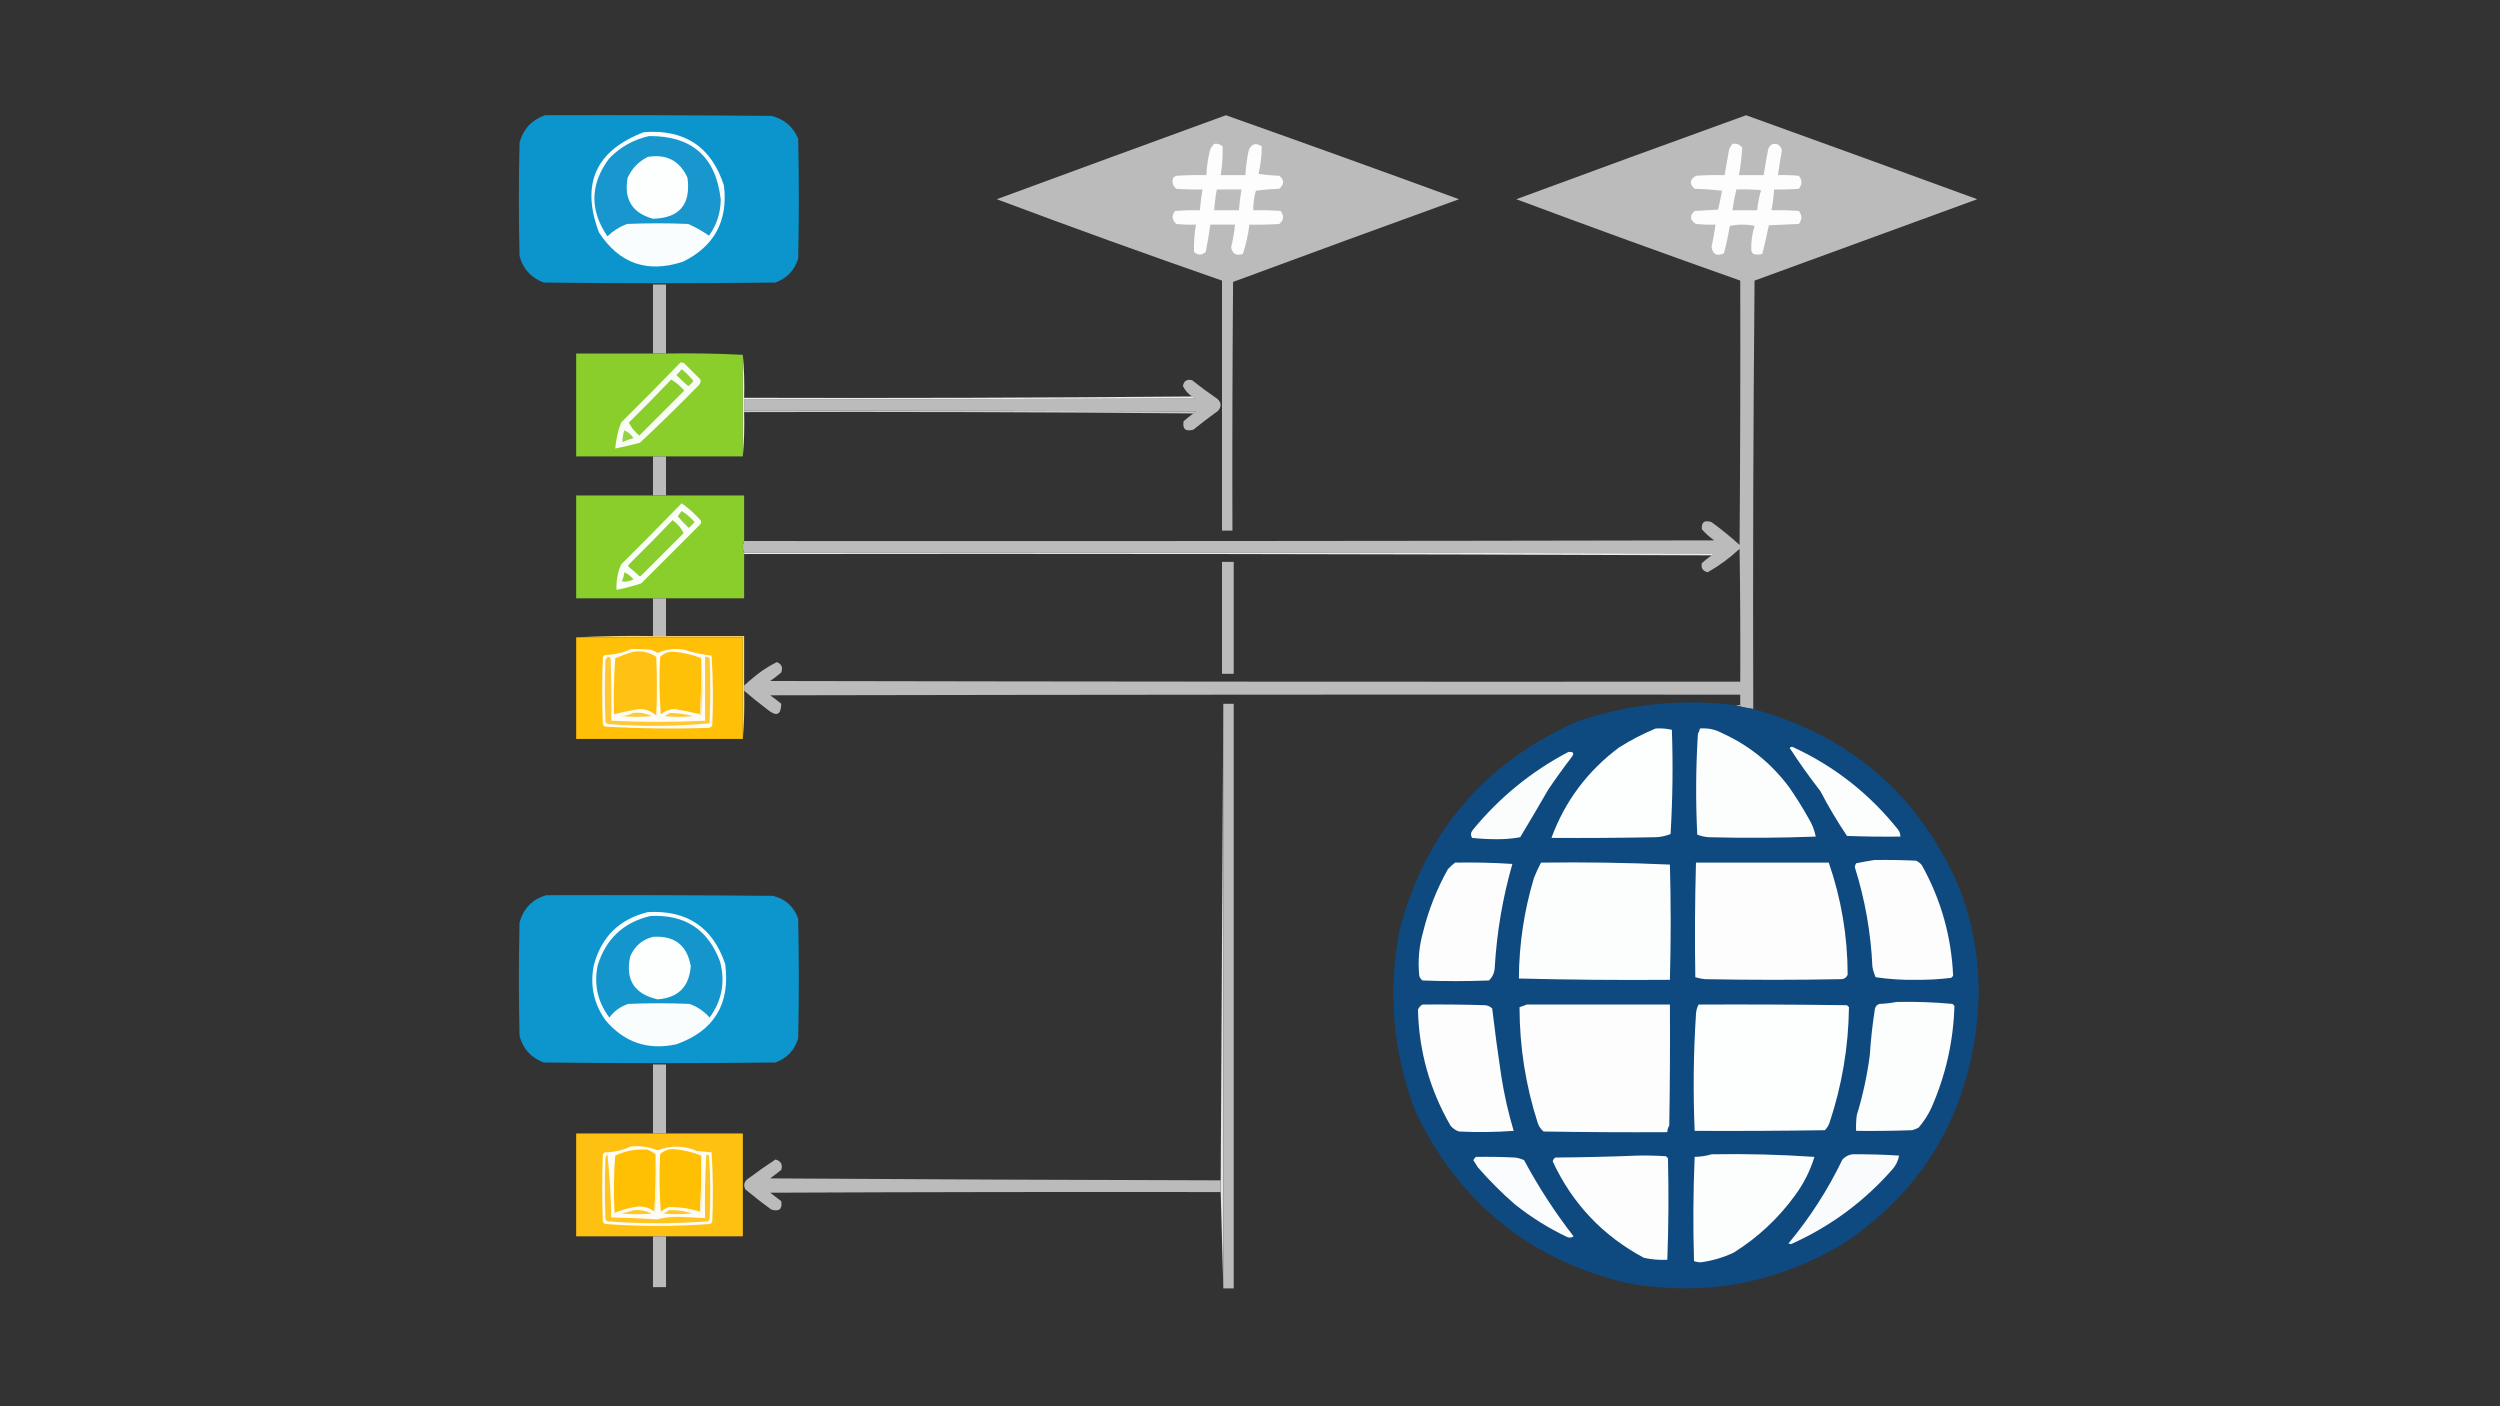 <svg xmlns="http://www.w3.org/2000/svg" xmlns:xlink="http://www.w3.org/1999/xlink" version="1.1" width="1920" height="1080" style="shape-rendering: geometricprecision; text-rendering: geometricprecision; fill-rule: evenodd; clip-rule: evenodd;"><rect width="100%" height="100%" fill="#333333" stroke="none"/><rect id="backgroundrect" width="100%" height="100%" x="0" y="0" fill="none" stroke="none"/>










































































<g class="currentLayer" style=""><title>Layer 1</title><g id="svg_1" class="selected" fill-opacity="0" fill="#000000"><path style="opacity:1" fill="#000000" d="M1.038,-2.038 C641.038,-2.038 1281.038,-2.038 1921.038,-2.038 C1921.038,357.962 1921.038,717.962 1921.038,1077.962 C1281.038,1077.962 641.038,1077.962 1.038,1077.962 C1.038,717.962 1.038,357.962 1.038,-2.038 z" id="svg_2"/></g><g id="svg_3"><path style="opacity:1" fill="#0c95cd" d="M 418.5,88.5 C 476.501,88.333 534.501,88.5 592.5,89C 602.269,91.458 609.102,97.291 613,106.5C 613.667,137.167 613.667,167.833 613,198.5C 610.288,207.548 604.454,213.714 595.5,217C 536.167,217.667 476.833,217.667 417.5,217C 407.809,213.311 401.643,206.478 399,196.5C 398.333,167.5 398.333,138.5 399,109.5C 401.95,99.055 408.45,92.055 418.5,88.5 Z" id="svg_4"/></g><g id="svg_5"><path style="opacity:1" fill="#bbbbbb" d="M 941.5,88.5 C 1001.25,109.694 1060.91,131.194 1120.5,153C 1062.57,173.975 1004.74,195.142 947,216.5C 946.5,280.166 946.333,343.832 946.5,407.5C 943.833,407.5 941.167,407.5 938.5,407.5C 938.5,343.5 938.5,279.5 938.5,215.5C 880.602,195.367 822.935,174.533 765.5,153C 824.227,131.372 882.893,109.872 941.5,88.5 Z" id="svg_6"/></g><g id="svg_7"><path style="opacity:1" fill="#bbbbbb" d="M 1346.5,544.5 C 1341.68,543.821 1337.01,542.821 1332.5,541.5C 1333.83,541.5 1335.17,541.5 1336.5,541.5C 1336.5,538.833 1336.5,536.167 1336.5,533.5C 1088.17,533.333 839.833,533.5 591.5,534C 594.423,536.045 597.257,538.212 600,540.5C 599.886,549.104 596.386,550.604 589.5,545C 583.312,540.303 577.312,535.469 571.5,530.5C 571.5,529.167 571.5,527.833 571.5,526.5C 575.873,522.457 580.539,518.624 585.5,515C 589.06,512.597 592.727,510.43 596.5,508.5C 600.254,509.852 601.421,512.518 600,516.5C 597.257,518.788 594.423,520.955 591.5,523C 839.833,523.5 1088.17,523.667 1336.5,523.5C 1336.67,489.498 1336.5,455.498 1336,421.5C 1328.51,428.499 1320.34,434.499 1311.5,439.5C 1307.72,438.563 1306.22,436.229 1307,432.5C 1309.44,430.371 1311.94,428.371 1314.5,426.5C 1315.29,426.217 1315.96,425.717 1316.5,425C 1068.17,424.5 819.834,424.333 571.5,424.5C 570.167,421.5 570.167,418.5 571.5,415.5C 819.834,415.667 1068.17,415.5 1316.5,415C 1312.98,412.48 1309.82,409.647 1307,406.5C 1306.56,400.96 1309.06,399.127 1314.5,401C 1322.02,406.495 1329.19,412.329 1336,418.5C 1336.5,350.834 1336.67,283.167 1336.5,215.5C 1279.01,195.17 1221.68,174.336 1164.5,153C 1223.26,131.303 1282.09,109.803 1341,88.5C 1400.22,109.861 1459.39,131.361 1518.5,153C 1461.5,173.833 1404.5,194.667 1347.5,215.5C 1346.5,325.165 1346.17,434.831 1346.5,544.5 Z" id="svg_8"/></g><g id="svg_9"><path style="opacity:1" fill="#fafdfe" d="M 494.5,101.5 C 525.916,99.121 546.416,112.787 556,142.5C 559.207,169.596 548.707,189.096 524.5,201C 497.11,209.983 475.61,202.483 460,178.5C 445.951,141.271 457.451,115.604 494.5,101.5 Z" id="svg_10"/></g><g id="svg_11"><path style="opacity:1" fill="#1797ce" d="M 498.5,104.5 C 531.431,104.271 549.764,120.437 553.5,153C 553.504,163.32 550.504,172.654 544.5,181C 539.64,177.559 534.307,174.559 528.5,172C 512.833,171.333 497.167,171.333 481.5,172C 475.853,174.148 470.853,177.315 466.5,181.5C 452.688,161.205 453.188,141.205 468,121.5C 476.571,112.802 486.737,107.135 498.5,104.5 Z" id="svg_12"/></g><g id="svg_13"><path style="opacity:1" fill="#fdfdfd" d="M 932.5,110.5 C 935.044,110.104 937.211,110.771 939,112.5C 939.159,119.87 938.659,127.203 937.5,134.5C 943.833,134.5 950.167,134.5 956.5,134.5C 956.818,128.105 957.652,121.772 959,115.5C 961.164,110.338 964.498,109.338 969,112.5C 969.042,119.586 968.209,126.586 966.5,133.5C 971.802,134.329 977.136,134.829 982.5,135C 986.436,138.159 986.436,141.492 982.5,145C 976.472,145.17 970.472,145.67 964.5,146.5C 963.097,151.392 962.43,156.392 962.5,161.5C 969.508,161.334 976.508,161.5 983.5,162C 986.343,165.619 986.01,168.952 982.5,172C 974.841,172.5 967.174,172.666 959.5,172.5C 958.632,180.221 956.965,187.721 954.5,195C 949.542,196.69 946.542,195.023 945.5,190C 946.919,184.231 947.919,178.397 948.5,172.5C 942.167,172.5 935.833,172.5 929.5,172.5C 928.552,179.519 927.386,186.519 926,193.5C 923,196.167 920,196.167 917,193.5C 916.79,186.463 917.29,179.463 918.5,172.5C 913.489,172.666 908.489,172.499 903.5,172C 899.99,168.952 899.657,165.619 902.5,162C 908.825,161.5 915.158,161.334 921.5,161.5C 921.949,156.137 922.616,150.804 923.5,145.5C 916.825,145.666 910.158,145.5 903.5,145C 900.713,142.833 899.88,139.999 901,136.5C 901.75,135.874 902.584,135.374 903.5,135C 911.159,134.5 918.826,134.334 926.5,134.5C 926.789,128.432 927.622,122.432 929,116.5C 929.564,114.113 930.73,112.113 932.5,110.5 Z" id="svg_14"/></g><g id="svg_15" class=""><path style="opacity:1" fill="#fdfdfd" d="M 1330.5,110.5 C 1333.69,109.961 1336.19,110.961 1338,113.5C 1337.61,120.52 1336.78,127.52 1335.5,134.5C 1341.83,134.5 1348.17,134.5 1354.5,134.5C 1355.53,127.821 1356.69,121.154 1358,114.5C 1359.33,110.896 1361.83,109.729 1365.5,111C 1367.12,112.117 1368.12,113.617 1368.5,115.5C 1367.34,121.821 1366.34,128.154 1365.5,134.5C 1370.84,134.334 1376.18,134.501 1381.5,135C 1384.17,138.333 1384.17,141.667 1381.5,145C 1375.18,145.5 1368.84,145.666 1362.5,145.5C 1362.15,150.878 1361.49,156.211 1360.5,161.5C 1367.51,161.334 1374.51,161.5 1381.5,162C 1384.09,165.297 1384.09,168.631 1381.5,172C 1373.83,172.333 1366.17,172.667 1358.5,173C 1356.96,180.393 1355.29,187.726 1353.5,195C 1351.17,195.667 1348.83,195.667 1346.5,195C 1345.87,194.25 1345.37,193.416 1345,192.5C 1344.74,186.043 1345.58,179.709 1347.5,173.5C 1341.17,172.167 1334.83,172.167 1328.5,173.5C 1327.32,180.579 1325.82,187.579 1324,194.5C 1318.43,197.044 1315.26,195.377 1314.5,189.5C 1315.78,183.872 1316.78,178.205 1317.5,172.5C 1312.49,172.666 1307.49,172.499 1302.5,172C 1297.77,169.078 1297.43,165.745 1301.5,162C 1307.5,161.667 1313.5,161.333 1319.5,161C 1320.64,156.22 1321.64,151.386 1322.5,146.5C 1315.52,145.669 1308.52,145.169 1301.5,145C 1297.27,141.157 1297.6,137.823 1302.5,135C 1309.83,134.5 1317.16,134.334 1324.5,134.5C 1325.71,127.856 1326.88,121.189 1328,114.5C 1328.66,113.016 1329.5,111.683 1330.5,110.5 Z" id="svg_16"/></g><g id="svg_17"><path style="opacity:1" fill="#fdfefe" d="M 497.5,120.5 C 511.852,118.091 522.018,123.424 528,136.5C 530.71,156.98 521.877,167.48 501.5,168C 485.541,163.615 479.041,153.115 482,136.5C 485.355,129.313 490.522,123.979 497.5,120.5 Z" id="svg_18"/></g><g id="svg_19"><path style="opacity:1" fill="#bcbcbc" d="M 934.5,145.5 C 940.833,145.5 947.167,145.5 953.5,145.5C 952.554,150.793 951.887,156.126 951.5,161.5C 945.167,161.5 938.833,161.5 932.5,161.5C 932.845,156.122 933.512,150.789 934.5,145.5 Z" id="svg_20"/></g><g id="svg_21"><path style="opacity:1" fill="#bcbcbc" d="M 1333.5,145.5 C 1339.84,145.334 1346.18,145.5 1352.5,146C 1351.02,151.046 1350.02,156.213 1349.5,161.5C 1343.17,161.5 1336.83,161.5 1330.5,161.5C 1331.25,156.087 1332.25,150.754 1333.5,145.5 Z" id="svg_22"/></g><g id="svg_23"><path style="opacity:1" fill="#babbba" d="M 511.5,271.5 C 508.167,271.5 504.833,271.5 501.5,271.5C 501.5,253.833 501.5,236.167 501.5,218.5C 504.833,218.5 508.167,218.5 511.5,218.5C 511.5,236.167 511.5,253.833 511.5,271.5 Z" id="svg_24"/></g><g id="svg_25"><path style="opacity:1" fill="#89ce2b" d="M 501.5,271.5 C 504.833,271.5 508.167,271.5 511.5,271.5C 531.34,271.17 551.007,271.503 570.5,272.5C 570.5,298.5 570.5,324.5 570.5,350.5C 550.833,350.5 531.167,350.5 511.5,350.5C 508.167,350.5 504.833,350.5 501.5,350.5C 481.833,350.5 462.167,350.5 442.5,350.5C 442.5,324.167 442.5,297.833 442.5,271.5C 462.167,271.5 481.833,271.5 501.5,271.5 Z" id="svg_26"/></g><g id="svg_27"><path style="opacity:1" fill="#f9fcf5" d="M 522.5,278.5 C 523.552,278.351 524.552,278.517 525.5,279C 529.667,283.167 533.833,287.333 538,291.5C 538.315,292.908 537.982,294.241 537,295.5C 522.138,310.696 506.971,325.529 491.5,340C 485.189,341.661 478.856,343.161 472.5,344.5C 473.049,337.635 474.549,330.968 477,324.5C 492.368,309.299 507.535,293.965 522.5,278.5 Z" id="svg_28"/></g><g id="svg_29"><path style="opacity:1" fill="#8dd032" d="M 523.5,283.5 C 526.812,286.146 529.812,289.146 532.5,292.5C 531.5,294.167 530.167,295.5 528.5,296.5C 525.349,293.85 522.349,291.016 519.5,288C 521.041,286.629 522.375,285.129 523.5,283.5 Z" id="svg_30"/></g><g id="svg_31"><path style="opacity:1" fill="#89ce2a" d="M 515.5,291.5 C 519.235,293.725 522.568,296.558 525.5,300C 514,311.5 502.5,323 491,334.5C 487.414,331.616 484.748,328.283 483,324.5C 494.035,313.632 504.869,302.632 515.5,291.5 Z" id="svg_32"/></g><g id="svg_33"><path style="opacity:1" fill="#bbbbbb" d="M 916.5,317.5 C 917.289,317.217 917.956,316.717 918.5,316C 802.834,315.5 687.167,315.333 571.5,315.5C 571.5,312.5 571.5,309.5 571.5,306.5C 686.834,306.667 802.167,306.5 917.5,306C 916.956,305.283 916.289,304.783 915.5,304.5C 912.421,302.466 910.088,299.8 908.5,296.5C 909.217,292.475 911.55,290.975 915.5,292C 921.655,296.911 927.989,301.577 934.5,306C 938.035,308.838 938.368,312.005 935.5,315.5C 929.024,320.142 922.691,324.975 916.5,330C 910.507,331.668 908.007,329.502 909,323.5C 911.439,321.371 913.939,319.371 916.5,317.5 Z" id="svg_34"/></g><g id="svg_35"><path style="opacity:1" fill="#eceee8" d="M 570.5,272.5 C 571.495,283.321 571.828,294.321 571.5,305.5C 686.335,305.833 801.001,305.5 915.5,304.5C 916.289,304.783 916.956,305.283 917.5,306C 802.167,306.5 686.834,306.667 571.5,306.5C 571.5,309.5 571.5,312.5 571.5,315.5C 571.5,315.833 571.5,316.167 571.5,316.5C 571.828,328.012 571.495,339.346 570.5,350.5C 570.5,324.5 570.5,298.5 570.5,272.5 Z" id="svg_36"/></g><g id="svg_37"><path style="opacity:1" fill="#cccccc" d="M 571.5,316.5 C 571.5,316.167 571.5,315.833 571.5,315.5C 687.167,315.333 802.834,315.5 918.5,316C 917.956,316.717 917.289,317.217 916.5,317.5C 801.668,316.5 686.668,316.167 571.5,316.5 Z" id="svg_38"/></g><g id="svg_39"><path style="opacity:1" fill="#95d343" d="M 479.5,330.5 C 482.407,331.734 484.741,333.734 486.5,336.5C 483.581,337.314 480.748,338.314 478,339.5C 478.005,336.464 478.505,333.464 479.5,330.5 Z" id="svg_40"/></g><g id="svg_41"><path style="opacity:1" fill="#babbba" d="M 501.5,350.5 C 504.833,350.5 508.167,350.5 511.5,350.5C 511.5,360.5 511.5,370.5 511.5,380.5C 508.167,380.5 504.833,380.5 501.5,380.5C 501.5,370.5 501.5,360.5 501.5,350.5 Z" id="svg_42"/></g><g id="svg_43"><path style="opacity:1" fill="#89ce2a" d="M 501.5,380.5 C 504.833,380.5 508.167,380.5 511.5,380.5C 531.5,380.5 551.5,380.5 571.5,380.5C 571.5,392.167 571.5,403.833 571.5,415.5C 570.167,418.5 570.167,421.5 571.5,424.5C 571.5,424.833 571.5,425.167 571.5,425.5C 571.5,436.833 571.5,448.167 571.5,459.5C 551.5,459.5 531.5,459.5 511.5,459.5C 508.167,459.5 504.833,459.5 501.5,459.5C 481.833,459.5 462.167,459.5 442.5,459.5C 442.5,433.167 442.5,406.833 442.5,380.5C 462.167,380.5 481.833,380.5 501.5,380.5 Z" id="svg_44"/></g><g id="svg_45"><path style="opacity:1" fill="#fbfdf8" d="M 523.5,386.5 C 528.74,390.233 533.574,394.566 538,399.5C 538.667,400.5 538.667,401.5 538,402.5C 522.833,417.667 507.667,432.833 492.5,448C 486.182,450.113 479.848,451.78 473.5,453C 473.108,446.363 474.275,439.863 477,433.5C 492.702,417.965 508.202,402.299 523.5,386.5 Z" id="svg_46"/></g><g id="svg_47"><path style="opacity:1" fill="#8ed034" d="M 523.5,392.5 C 527.235,394.725 530.568,397.558 533.5,401C 532,402.5 530.5,404 529,405.5C 525.984,402.651 523.15,399.651 520.5,396.5C 521.524,395.148 522.524,393.815 523.5,392.5 Z" id="svg_48"/></g><g id="svg_49"><path style="opacity:1" fill="#89ce2c" d="M 516.5,399.5 C 520.373,402.186 523.206,405.519 525,409.5C 514.167,420.333 503.333,431.167 492.5,442C 491.833,442.667 491.167,442.667 490.5,442C 488.093,439.715 485.593,437.549 483,435.5C 482.333,434.833 482.333,434.167 483,433.5C 494.369,422.298 505.535,410.965 516.5,399.5 Z" id="svg_50"/></g><g id="svg_51" class="" fill-opacity="0" fill="#000000"><path style="opacity:1" fill="#000000" d="M 571.5,526.5 C 571.5,513.833 571.5,501.167 571.5,488.5C 551.5,488.5 531.5,488.5 511.5,488.5C 511.5,478.833 511.5,469.167 511.5,459.5C 531.5,459.5 551.5,459.5 571.5,459.5C 571.5,448.167 571.5,436.833 571.5,425.5C 819.334,425.167 1067,425.5 1314.5,426.5C 1311.94,428.371 1309.44,430.371 1307,432.5C 1306.22,436.229 1307.72,438.563 1311.5,439.5C 1320.34,434.499 1328.51,428.499 1336,421.5C 1336.5,455.498 1336.67,489.498 1336.5,523.5C 1088.17,523.667 839.833,523.5 591.5,523C 594.423,520.955 597.257,518.788 600,516.5C 601.421,512.518 600.254,509.852 596.5,508.5C 592.727,510.43 589.06,512.597 585.5,515C 580.539,518.624 575.873,522.457 571.5,526.5 Z" id="svg_52"/></g><g id="svg_53"><path style="opacity:1" fill="#ededed" d="M 571.5,425.5 C 571.5,425.167 571.5,424.833 571.5,424.5C 819.834,424.333 1068.17,424.5 1316.5,425C 1315.96,425.717 1315.29,426.217 1314.5,426.5C 1067,425.5 819.334,425.167 571.5,425.5 Z" id="svg_54"/></g><g id="svg_55"><path style="opacity:1" fill="#bbbbbb" d="M 938.5,431.5 C 941.5,431.5 944.5,431.5 947.5,431.5C 947.5,460.167 947.5,488.833 947.5,517.5C 944.5,517.5 941.5,517.5 938.5,517.5C 938.5,488.833 938.5,460.167 938.5,431.5 Z" id="svg_56"/></g><g id="svg_57"><path style="opacity:1" fill="#8dd034" d="M 479.5,439.5 C 482.225,440.713 484.559,442.546 486.5,445C 483.509,446.523 480.509,447.023 477.5,446.5C 478.577,444.271 479.244,441.937 479.5,439.5 Z" id="svg_58"/></g><g id="svg_59"><path style="opacity:1" fill="#babbba" d="M 501.5,459.5 C 504.833,459.5 508.167,459.5 511.5,459.5C 511.5,469.167 511.5,478.833 511.5,488.5C 508.167,488.5 504.833,488.5 501.5,488.5C 501.5,478.833 501.5,469.167 501.5,459.5 Z" id="svg_60"/></g><g id="svg_61"><path style="opacity:1" fill="#ffc007" d="M 442.5,489.5 C 485.167,489.5 527.833,489.5 570.5,489.5C 570.5,515.5 570.5,541.5 570.5,567.5C 527.833,567.5 485.167,567.5 442.5,567.5C 442.5,541.5 442.5,515.5 442.5,489.5 Z" id="svg_62"/></g><g id="svg_63"><path style="opacity:1" fill="#fffcf5" d="M 484.5,498.5 C 489.511,498.334 494.511,498.501 499.5,499C 501.536,499.454 503.37,500.287 505,501.5C 511.525,498.595 518.359,497.762 525.5,499C 532.36,501.233 539.36,502.733 546.5,503.5C 547.666,521.491 547.833,539.491 547,557.5C 546.25,558.126 545.416,558.626 544.5,559C 517.811,559.893 491.144,559.56 464.5,558C 464,557.5 463.5,557 463,556.5C 462.333,539.167 462.333,521.833 463,504.5C 463.5,504 464,503.5 464.5,503C 471.612,502.911 478.279,501.411 484.5,498.5 Z" id="svg_64"/></g><g id="svg_65"><path style="opacity:1" fill="#ffc008" d="M 538.5,505.5 C 538.829,520.01 538.496,534.343 537.5,548.5C 531.062,546.933 524.562,545.599 518,544.5C 514.07,544.754 510.57,546.087 507.5,548.5C 506.334,533.845 506.167,519.178 507,504.5C 509.773,501.781 513.106,500.447 517,500.5C 524.457,501.044 531.624,502.711 538.5,505.5 Z" id="svg_66"/></g><g id="svg_67"><path style="opacity:1" fill="#ffc113" d="M 486.5,500.5 C 492.93,499.604 498.764,500.937 504,504.5C 504.667,519.5 504.667,534.5 504,549.5C 500.325,546.273 495.992,544.606 491,544.5C 484.437,545.6 477.937,546.933 471.5,548.5C 471.167,534.151 471.501,519.818 472.5,505.5C 477.17,503.51 481.837,501.844 486.5,500.5 Z" id="svg_68"/></g><g id="svg_69"><path style="opacity:1" fill="#ffc733" d="M 466.5,504.5 C 467.496,504.414 468.329,504.748 469,505.5C 469.5,521.497 469.667,537.497 469.5,553.5C 493.493,554.703 517.493,554.703 541.5,553.5C 541.5,537.167 541.5,520.833 541.5,504.5C 542.822,504.33 543.989,504.663 545,505.5C 545.667,522.167 545.667,538.833 545,555.5C 518.907,557.95 492.74,558.117 466.5,556C 466,555.5 465.5,555 465,554.5C 464.333,538.5 464.333,522.5 465,506.5C 465.717,505.956 466.217,505.289 466.5,504.5 Z" id="svg_70"/></g><g id="svg_71"><path style="opacity:1" fill="#ffe18a" d="M 538.5,505.5 C 539.826,520.005 539.826,534.672 538.5,549.5C 537.893,549.376 537.56,549.043 537.5,548.5C 538.496,534.343 538.829,520.01 538.5,505.5 Z" id="svg_72"/></g><g id="svg_73"><path style="opacity:1" fill="#feda70" d="M 442.5,489.5 C 461.993,488.503 481.66,488.17 501.5,488.5C 504.833,488.5 508.167,488.5 511.5,488.5C 531.5,488.5 551.5,488.5 571.5,488.5C 571.5,501.167 571.5,513.833 571.5,526.5C 571.5,527.833 571.5,529.167 571.5,530.5C 571.829,543.011 571.495,555.345 570.5,567.5C 570.5,541.5 570.5,515.5 570.5,489.5C 527.833,489.5 485.167,489.5 442.5,489.5 Z" id="svg_74"/></g><g id="svg_75"><path style="opacity:1" fill="#e4e4e4" d="M 939.5,540.5 C 939.5,690.167 939.5,839.833 939.5,989.5C 938.833,964.833 938.167,940.167 937.5,915.5C 937.5,912.5 937.5,909.5 937.5,906.5C 938.167,784.5 938.833,662.5 939.5,540.5 Z" id="svg_76"/></g><g id="svg_77"><path style="opacity:1" fill="#babbba" d="M 939.5,540.5 C 942.167,540.5 944.833,540.5 947.5,540.5C 947.5,690.167 947.5,839.833 947.5,989.5C 944.833,989.5 942.167,989.5 939.5,989.5C 939.5,839.833 939.5,690.167 939.5,540.5 Z" id="svg_78"/></g><g id="svg_79"><path style="opacity:1" fill="#0e497f" d="M 1332.5,541.5 C 1337.01,542.821 1341.68,543.821 1346.5,544.5C 1421.59,565.103 1474.43,611.103 1505,682.5C 1517.95,716.376 1522.28,751.376 1518,787.5C 1509.66,858.368 1476.16,913.868 1417.5,954C 1364.96,986.034 1308.29,996.367 1247.5,985C 1173.29,966.458 1119.79,922.625 1087,853.5C 1069.63,808.009 1065.63,761.343 1075,713.5C 1095.03,638.474 1140.53,585.308 1211.5,554C 1250.8,540.649 1291.13,536.482 1332.5,541.5 Z" id="svg_80"/></g><g id="svg_81"><path style="opacity:1" fill="#ffc936" d="M 486.5,547.5 C 491.449,546.959 496.116,547.792 500.5,550C 492.833,550.667 485.167,550.667 477.5,550C 480.742,549.594 483.742,548.761 486.5,547.5 Z" id="svg_82"/></g><g id="svg_83"><path style="opacity:1" fill="#ffc934" d="M 514.5,547.5 C 520.601,547.572 526.601,548.406 532.5,550C 525.167,550.667 517.833,550.667 510.5,550C 511.858,549.066 513.192,548.232 514.5,547.5 Z" id="svg_84"/></g><g id="svg_85" class=""><path style="opacity:1" fill="#fdfefe" d="M 1271.5,559.5 C 1275.77,559.203 1279.93,559.536 1284,560.5C 1284.94,587.198 1284.6,613.865 1283,640.5C 1279.06,642.15 1274.89,642.983 1270.5,643C 1244.17,643.5 1217.84,643.667 1191.5,643.5C 1201.88,615.282 1219.22,592.115 1243.5,574C 1252.49,568.341 1261.82,563.508 1271.5,559.5 Z" id="svg_86"/></g><g id="svg_87"><path style="opacity:1" fill="#fcfdfd" d="M 1305.5,559.5 C 1311.52,558.965 1317.19,560.132 1322.5,563C 1343.24,572.402 1360.4,586.235 1374,604.5C 1379.4,612.234 1384.4,620.234 1389,628.5C 1391.69,632.879 1393.53,637.546 1394.5,642.5C 1367.18,643.541 1339.84,643.708 1312.5,643C 1309.38,642.794 1306.38,642.127 1303.5,641C 1302.21,615.223 1302.38,589.39 1304,563.5C 1304.79,562.255 1305.29,560.922 1305.5,559.5 Z" id="svg_88"/></g><g id="svg_89"><path style="opacity:1" fill="#fcfdfd" d="M 1374.5,574.5 C 1375.25,573.427 1376.25,573.26 1377.5,574C 1409.32,588.811 1436.15,609.978 1458,637.5C 1459.01,639.025 1459.51,640.692 1459.5,642.5C 1445.83,642.667 1432.16,642.5 1418.5,642C 1411.04,630.913 1404.2,619.413 1398,607.5C 1389.65,596.785 1381.82,585.785 1374.5,574.5 Z" id="svg_90"/></g><g id="svg_91" class="" opacity="1"><path style="" fill="#fbfcfc" d="M 1204.5,577.5 C 1208.44,577.178 1209.27,578.511 1207,581.5C 1200.75,589.657 1194.75,597.99 1189,606.5C 1181.96,618.749 1174.79,630.916 1167.5,643C 1161.27,644.127 1154.94,644.627 1148.5,644.5C 1142.45,644.48 1136.45,644.146 1130.5,643.5C 1129.34,641.45 1129.5,639.45 1131,637.5C 1151.53,612.458 1176.03,592.458 1204.5,577.5 Z" id="svg_92" opacity="1"/></g><g id="svg_93"><path style="opacity:1" fill="#fdfdfe" d="M 1439.5,660.5 C 1450.17,660.333 1460.84,660.5 1471.5,661C 1473.29,661.785 1474.79,662.951 1476,664.5C 1490.71,690.961 1498.71,719.294 1500,749.5C 1499.5,750 1499,750.5 1498.5,751C 1489.55,752.09 1480.55,752.59 1471.5,752.5C 1461.09,752.696 1450.76,752.029 1440.5,750.5C 1439.37,747.93 1438.53,745.264 1438,742.5C 1436.85,716.395 1432.35,690.895 1424.5,666C 1424.59,664.893 1424.92,663.893 1425.5,663C 1430.27,662.017 1434.94,661.183 1439.5,660.5 Z" id="svg_94"/></g><g id="svg_95"><path style="opacity:1" fill="#fdfdfe" d="M 1117.5,662.5 C 1132.2,662.216 1146.87,662.55 1161.5,663.5C 1154.11,689.294 1149.61,715.627 1148,742.5C 1147.92,746.709 1146.42,750.209 1143.5,753C 1126.5,753.667 1109.5,753.667 1092.5,753C 1091.3,752.097 1090.47,750.931 1090,749.5C 1088.81,737.961 1089.81,726.628 1093,715.5C 1097.18,698.605 1103.52,682.605 1112,667.5C 1113.73,665.598 1115.56,663.931 1117.5,662.5 Z" id="svg_96"/></g><g id="svg_97"><path style="opacity:1" fill="#fcfdfd" d="M 1183.5,662.5 C 1216.56,662.021 1249.56,662.521 1282.5,664C 1283.29,693.43 1283.29,722.93 1282.5,752.5C 1243.8,752.815 1205.14,752.482 1166.5,751.5C 1166.65,725.289 1170.48,699.622 1178,674.5C 1179.59,670.328 1181.42,666.328 1183.5,662.5 Z" id="svg_98"/></g><g id="svg_99"><path style="opacity:1" fill="#fdfdfe" d="M 1302.5,662.5 C 1336.5,662.5 1370.5,662.5 1404.5,662.5C 1414.12,690.349 1418.95,719.015 1419,748.5C 1418.02,750.887 1416.19,752.054 1413.5,752C 1378.83,752.667 1344.17,752.667 1309.5,752C 1306.91,751.774 1304.41,751.274 1302,750.5C 1301.53,721.164 1301.7,691.83 1302.5,662.5 Z" id="svg_100"/></g><g id="svg_101"><path style="opacity:1" fill="#0d95cd" d="M 419.5,687.5 C 477.501,687.333 535.501,687.5 593.5,688C 603.165,690.333 609.665,696.166 613,705.5C 613.667,736.167 613.667,766.833 613,797.5C 610.288,806.548 604.454,812.714 595.5,816C 536.167,816.667 476.833,816.667 417.5,816C 407.809,812.311 401.643,805.478 399,795.5C 398.333,766.5 398.333,737.5 399,708.5C 402.016,697.652 408.849,690.652 419.5,687.5 Z" id="svg_102"/></g><g id="svg_103"><path style="opacity:1" fill="#fafdfe" d="M 497.5,700.5 C 527.653,698.806 547.487,712.14 557,740.5C 560.901,771.219 548.401,791.719 519.5,802C 497.592,806.809 479.426,800.642 465,783.5C 456.004,770.831 453.004,756.831 456,741.5C 461.756,719.577 475.589,705.91 497.5,700.5 Z" id="svg_104"/></g><g id="svg_105"><path style="opacity:1" fill="#1496cd" d="M 499.5,703.5 C 525.947,702.129 543.78,713.796 553,738.5C 557.11,754.186 554.443,768.52 545,781.5C 540.751,776.627 535.584,773.127 529.5,771C 513.833,770.333 498.167,770.333 482.5,771C 476.548,772.952 471.715,776.452 468,781.5C 459.027,769.599 456.027,756.265 459,741.5C 465.299,721.031 478.799,708.365 499.5,703.5 Z" id="svg_106"/></g><g id="svg_107"><path style="opacity:1" fill="#fdfefe" d="M 501.5,719.5 C 518.021,718.404 527.688,725.904 530.5,742C 529.338,757.829 520.838,766.329 505,767.5C 487.126,763.42 480.126,752.42 484,734.5C 487.424,726.558 493.257,721.558 501.5,719.5 Z" id="svg_108"/></g><g id="svg_109"><path style="opacity:1" fill="#fcfdfd" d="M 1456.5,769.5 C 1470.87,769.177 1485.2,769.677 1499.5,771C 1500,771.5 1500.5,772 1501,772.5C 1500.21,799.999 1494.21,826.332 1483,851.5C 1480.46,856.761 1477.29,861.594 1473.5,866C 1471.91,866.862 1470.25,867.529 1468.5,868C 1454.17,868.5 1439.84,868.667 1425.5,868.5C 1425.33,864.486 1425.5,860.486 1426,856.5C 1430.61,841.457 1433.94,826.124 1436,810.5C 1436.75,798.423 1438.09,786.423 1440,774.5C 1440.5,772.667 1441.67,771.5 1443.5,771C 1448.02,770.825 1452.35,770.325 1456.5,769.5 Z" id="svg_110"/></g><g id="svg_111"><path style="opacity:1" fill="#fdfdfe" d="M 1092.5,771.5 C 1108.5,771.333 1124.5,771.5 1140.5,772C 1142.68,772.163 1144.51,772.996 1146,774.5C 1148.05,791.86 1150.38,809.193 1153,826.5C 1155.23,840.746 1158.4,854.746 1162.5,868.5C 1148.52,869.533 1134.52,869.699 1120.5,869C 1117.9,868.117 1115.73,866.617 1114,864.5C 1098.09,836.967 1089.76,807.3 1089,775.5C 1089.69,773.65 1090.86,772.316 1092.5,771.5 Z" id="svg_112"/></g><g id="svg_113"><path style="opacity:1" fill="#fdfefe" d="M 1304.5,771.5 C 1342.5,771.333 1380.5,771.5 1418.5,772C 1419,772.5 1419.5,773 1420,773.5C 1419.65,803.947 1414.65,833.614 1405,862.5C 1404.21,864.587 1403.04,866.421 1401.5,868C 1368.17,868.5 1334.83,868.667 1301.5,868.5C 1300.24,838.674 1300.57,808.841 1302.5,779C 1302.63,776.223 1303.3,773.723 1304.5,771.5 Z" id="svg_114"/></g><g id="svg_115"><path style="opacity:1" fill="#fdfdfe" d="M 1172.5,771.5 C 1209.17,771.5 1245.83,771.5 1282.5,771.5C 1282.67,802.502 1282.5,833.502 1282,864.5C 1280.99,866.025 1280.49,867.692 1280.5,869.5C 1248.83,869.667 1217.16,869.5 1185.5,869C 1183.38,867.269 1181.88,865.102 1181,862.5C 1171.68,833.569 1167.01,803.903 1167,773.5C 1168.95,772.891 1170.78,772.224 1172.5,771.5 Z" id="svg_116"/></g><g id="svg_117"><path style="opacity:1" fill="#babbba" d="M 511.5,870.5 C 508.167,870.5 504.833,870.5 501.5,870.5C 501.5,852.833 501.5,835.167 501.5,817.5C 504.833,817.5 508.167,817.5 511.5,817.5C 511.5,835.167 511.5,852.833 511.5,870.5 Z" id="svg_118"/></g><g id="svg_119"><path style="opacity:1" fill="#ffc111" d="M 501.5,870.5 C 504.833,870.5 508.167,870.5 511.5,870.5C 531.167,870.5 550.833,870.5 570.5,870.5C 570.5,896.833 570.5,923.167 570.5,949.5C 550.833,949.5 531.167,949.5 511.5,949.5C 508.167,949.5 504.833,949.5 501.5,949.5C 481.833,949.5 462.167,949.5 442.5,949.5C 442.5,923.167 442.5,896.833 442.5,870.5C 462.167,870.5 481.833,870.5 501.5,870.5 Z" id="svg_120"/></g><g id="svg_121"><path style="opacity:1" fill="#fffcf4" d="M 484.5,880.5 C 491.648,879.761 498.481,880.761 505,883.5C 515.171,879.531 525.338,879.697 535.5,884C 539.167,884.333 542.833,884.667 546.5,885C 547.658,902.76 547.825,920.593 547,938.5C 546.5,939 546,939.5 545.5,940C 518.502,941.989 491.502,941.989 464.5,940C 464,939.5 463.5,939 463,938.5C 462.333,921.167 462.333,903.833 463,886.5C 463.5,886 464,885.5 464.5,885C 471.612,884.911 478.279,883.411 484.5,880.5 Z" id="svg_122"/></g><g id="svg_123"><path style="opacity:1" fill="#ffc004" d="M 503.5,886.5 C 503.829,901.343 503.496,916.01 502.5,930.5C 499.202,927.899 495.368,926.566 491,926.5C 484.389,927.236 478.055,928.902 472,931.5C 471.167,916.822 471.334,902.155 472.5,887.5C 480.438,883.746 488.771,882.246 497.5,883C 499.727,883.941 501.727,885.108 503.5,886.5 Z" id="svg_124"/></g><g id="svg_125"><path style="opacity:1" fill="#ffc004" d="M 538.5,887.5 C 538.829,902.01 538.496,916.343 537.5,930.5C 529.657,928.097 521.657,926.93 513.5,927C 511.336,927.914 509.336,929.081 507.5,930.5C 506.334,915.845 506.167,901.178 507,886.5C 509.773,883.781 513.106,882.447 517,882.5C 524.446,883.039 531.613,884.706 538.5,887.5 Z" id="svg_126"/></g><g id="svg_127"><path style="opacity:1" fill="#ffc420" d="M 466.5,886.5 C 468.173,902.376 469.173,918.543 469.5,935C 481.193,935.208 492.86,935.708 504.5,936.5C 510.071,935.071 515.738,934.404 521.5,934.5C 528.171,934.834 534.837,935.167 541.5,935.5C 541.167,919.153 541.501,902.82 542.5,886.5C 543.167,886.833 543.833,887.167 544.5,887.5C 545.666,903.823 545.833,920.156 545,936.5C 544.5,937 544,937.5 543.5,938C 517.831,939.932 492.164,939.932 466.5,938C 466,937.5 465.5,937 465,936.5C 464.333,920.5 464.333,904.5 465,888.5C 465.717,887.956 466.217,887.289 466.5,886.5 Z" id="svg_128"/></g><g id="svg_129"><path style="opacity:1" fill="#fff2c9" d="M 503.5,886.5 C 504.826,901.339 504.826,916.339 503.5,931.5C 502.893,931.376 502.56,931.043 502.5,930.5C 503.496,916.01 503.829,901.343 503.5,886.5 Z" id="svg_130"/></g><g id="svg_131"><path style="opacity:1" fill="#fdfdfe" d="M 1257.5,887.5 C 1264.84,887.334 1272.17,887.5 1279.5,888C 1280,888.5 1280.5,889 1281,889.5C 1281.63,915.506 1281.47,941.506 1280.5,967.5C 1274.42,967.804 1268.42,967.304 1262.5,966C 1230.9,949.067 1207.56,924.401 1192.5,892C 1192.75,890.674 1193.42,889.674 1194.5,889C 1215.67,888.832 1236.67,888.332 1257.5,887.5 Z" id="svg_132"/></g><g id="svg_133"><path style="opacity:1" fill="#fcfdfd" d="M 1314.5,886.5 C 1340.88,886.017 1367.22,886.683 1393.5,888.5C 1390.26,898.97 1385.43,908.637 1379,917.5C 1366.04,935.465 1350.2,950.298 1331.5,962C 1323.37,965.815 1314.87,968.315 1306,969.5C 1304.24,969.456 1302.57,969.122 1301,968.5C 1300.2,941.81 1300.37,915.143 1301.5,888.5C 1306.05,888.376 1310.38,887.709 1314.5,886.5 Z" id="svg_134"/></g><g id="svg_135"><path style="opacity:1" fill="#fafbfc" d="M 1422.5,886.5 C 1434.52,886.39 1446.52,886.723 1458.5,887.5C 1457.76,891.643 1455.93,895.31 1453,898.5C 1431.19,923.161 1405.36,942.161 1375.5,955.5C 1374.83,955.333 1374.17,955.167 1373.5,955C 1389.95,935.284 1403.78,913.784 1415,890.5C 1417.11,888.267 1419.61,886.933 1422.5,886.5 Z" id="svg_136"/></g><g id="svg_137"><path style="opacity:1" fill="#fbfcfd" d="M 1133.5,888.5 C 1143.51,888.334 1153.51,888.5 1163.5,889C 1165.95,889.29 1168.29,889.956 1170.5,891C 1181.55,911.608 1194.21,931.108 1208.5,949.5C 1206.93,950.631 1205.26,950.798 1203.5,950C 1189.19,943.181 1175.86,934.848 1163.5,925C 1153.33,916.167 1143.83,906.667 1135,896.5C 1133.82,894.656 1132.65,892.823 1131.5,891C 1132.06,889.989 1132.72,889.156 1133.5,888.5 Z" id="svg_138"/></g><g id="svg_139"><path style="opacity:1" fill="#fff0c7" d="M 538.5,887.5 C 539.826,902.005 539.826,916.672 538.5,931.5C 537.893,931.376 537.56,931.043 537.5,930.5C 538.496,916.343 538.829,902.01 538.5,887.5 Z" id="svg_140"/></g><g id="svg_141"><path style="opacity:1" fill="#bbbbbb" d="M 937.5,906.5 C 937.5,909.5 937.5,912.5 937.5,915.5C 822.166,915.333 706.833,915.5 591.5,916C 594.333,918.167 597.167,920.333 600,922.5C 600.993,928.502 598.493,930.668 592.5,929C 585.653,924.075 578.986,918.908 572.5,913.5C 570.96,910.709 571.294,908.209 573.5,906C 580.719,900.605 588.053,895.438 595.5,890.5C 599.767,891.602 601.267,894.269 600,898.5C 597.167,900.667 594.333,902.833 591.5,905C 706.833,905.734 822.166,906.234 937.5,906.5 Z" id="svg_142"/></g><g id="svg_143"><path style="opacity:1" fill="#ffc72d" d="M 486.5,929.5 C 491.449,928.959 496.116,929.792 500.5,932C 492.833,932.667 485.167,932.667 477.5,932C 480.628,931.159 483.628,930.325 486.5,929.5 Z" id="svg_144"/></g><g id="svg_145"><path style="opacity:1" fill="#ffc729" d="M 513.5,929.5 C 519.678,929.107 525.678,929.94 531.5,932C 524.167,932.667 516.833,932.667 509.5,932C 511.066,931.392 512.4,930.558 513.5,929.5 Z" id="svg_146"/></g><g id="svg_147"><path style="opacity:1" fill="#bbbbba" d="M 501.5,949.5 C 504.833,949.5 508.167,949.5 511.5,949.5C 511.5,962.5 511.5,975.5 511.5,988.5C 508.167,988.5 504.833,988.5 501.5,988.5C 501.5,975.5 501.5,962.5 501.5,949.5 Z" id="svg_148"/></g></g></svg>